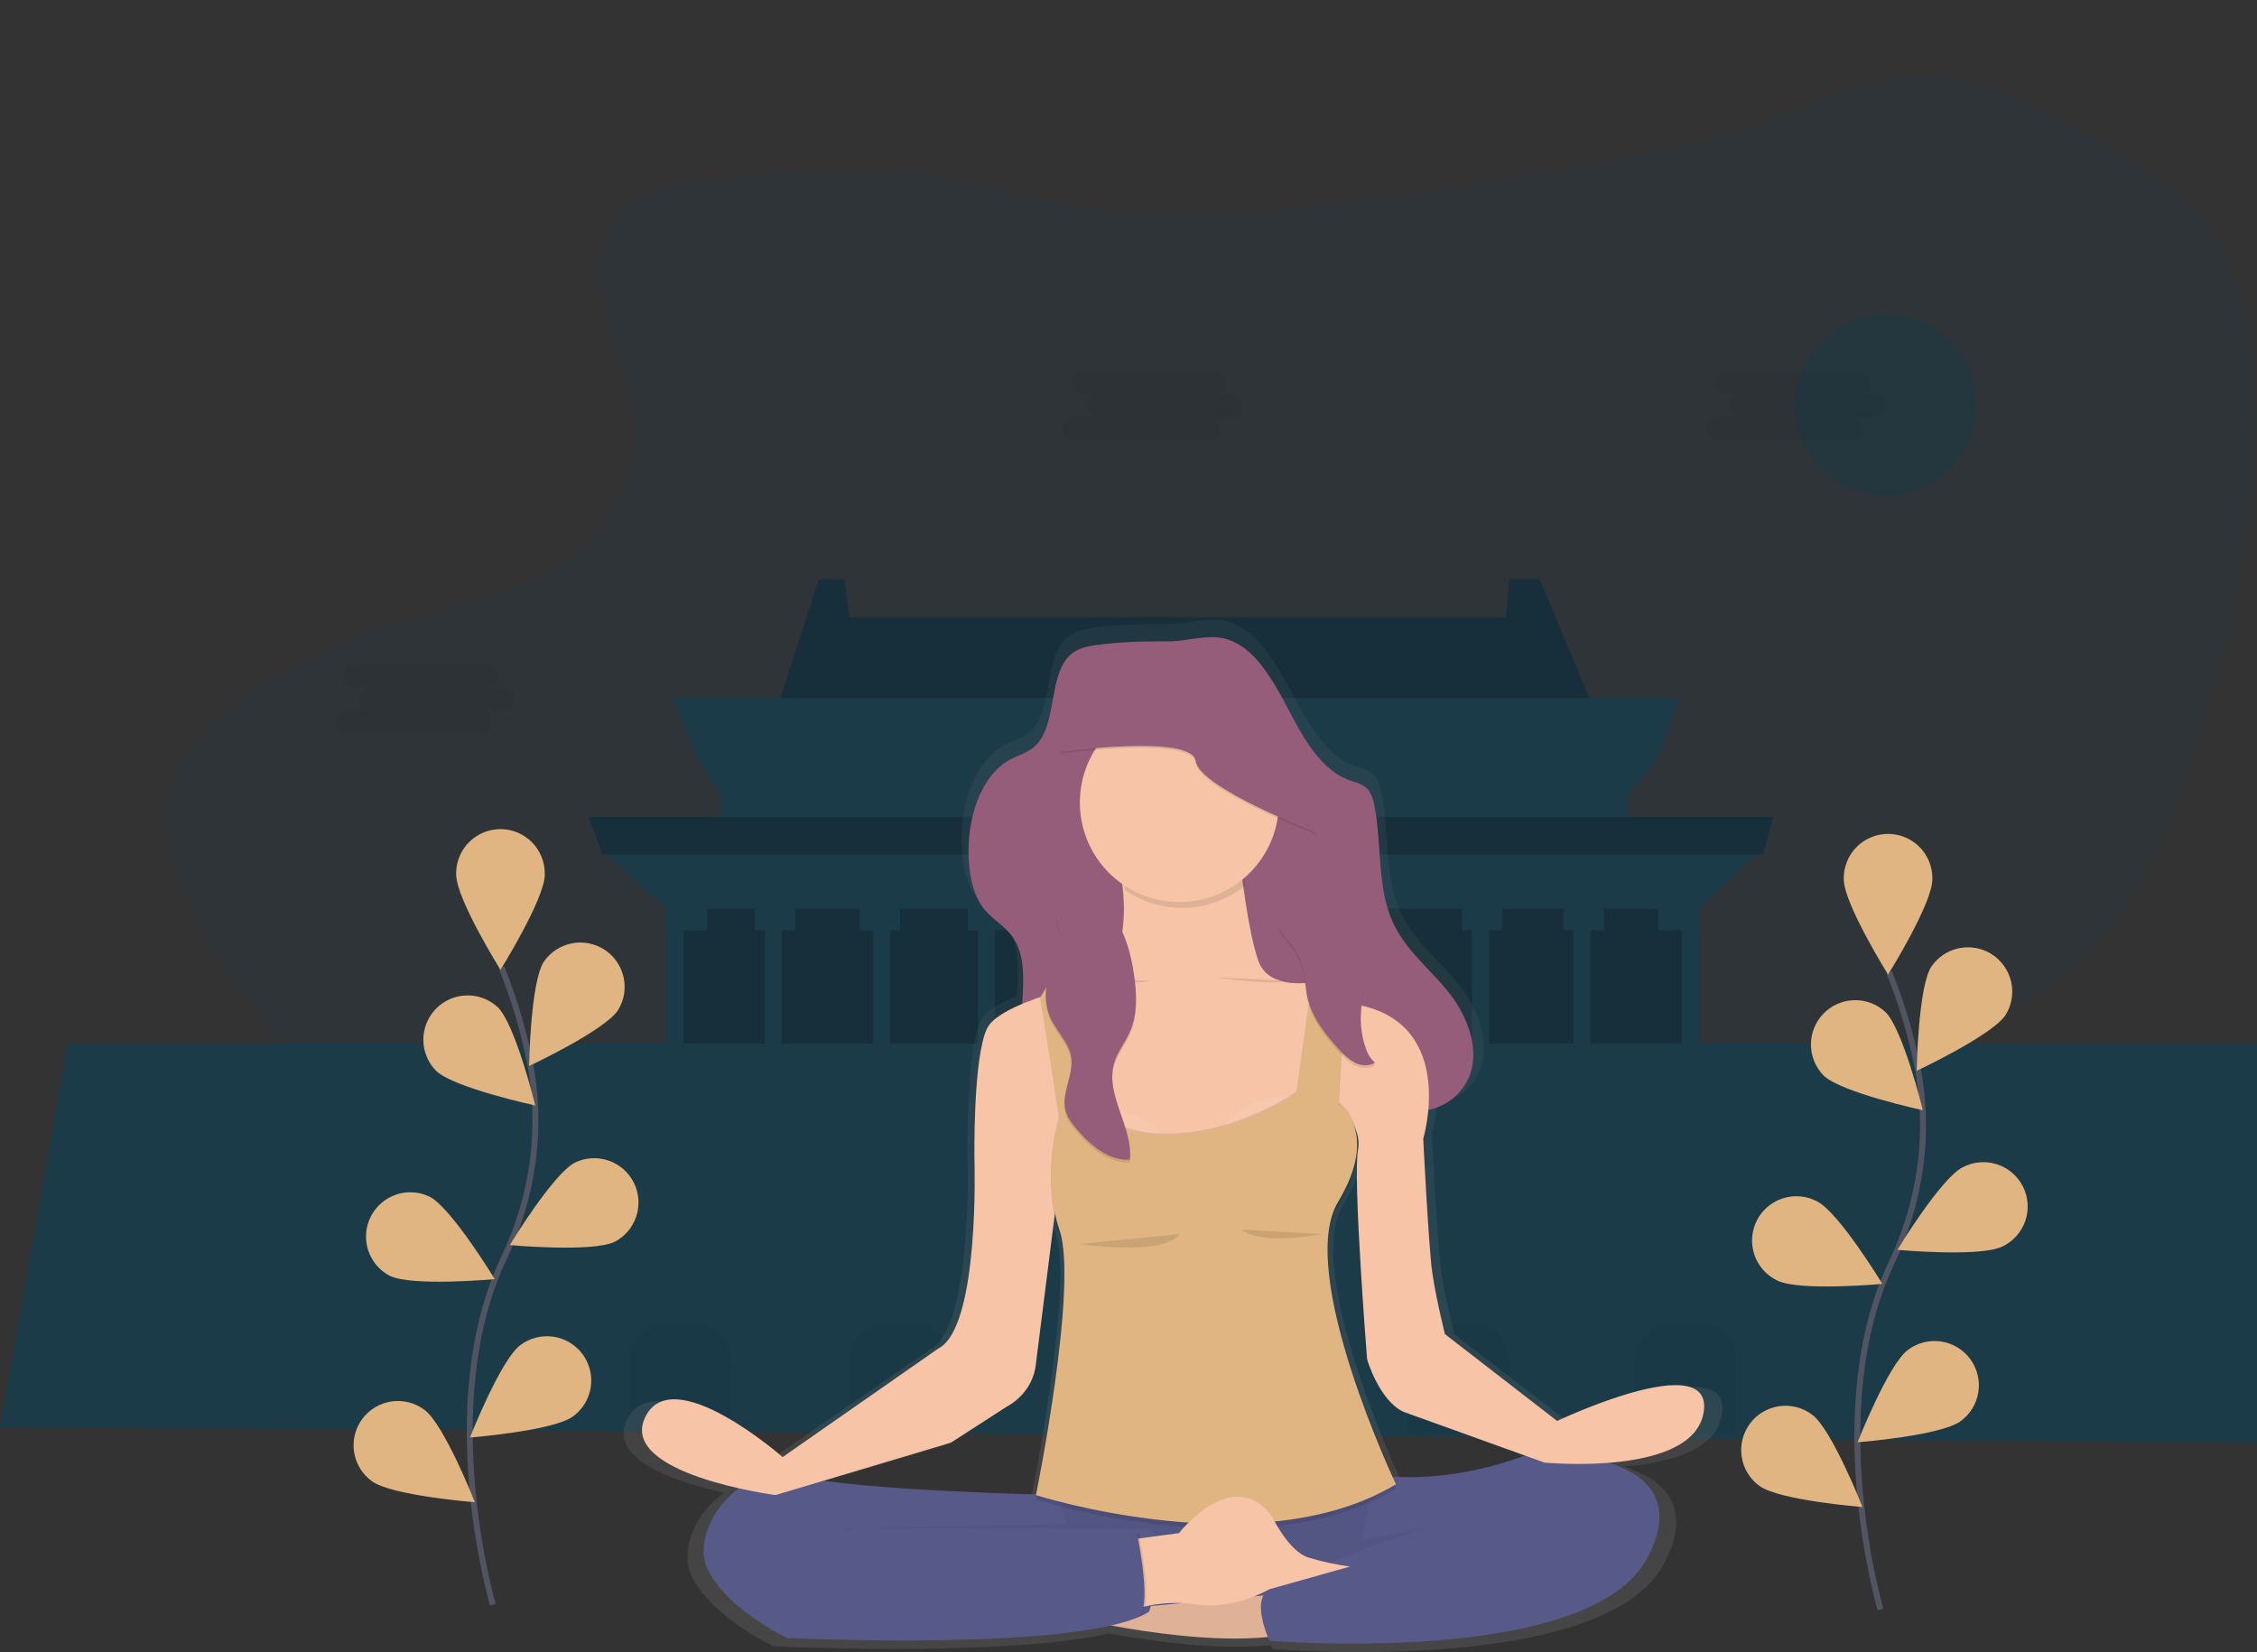 <svg width="765" height="560" viewBox="0 0 765 560" fill="none" xmlns="http://www.w3.org/2000/svg">
<rect x="0" y="0" width="765" height="560" fill="#333333" stroke="none"/>
<g clip-path="url(#clip0)">
<path opacity="0.2" d="M235.378 61.731C225.994 62.955 215.797 65.015 209.595 73.218C202.263 82.915 203.246 97.655 206.568 109.932C209.889 122.208 215.139 134.175 215.084 147.033C214.937 167.473 200.985 184.823 185.105 193.971C169.225 203.118 151.301 206.069 134.158 211.406C118.17 216.407 102.881 223.416 88.655 232.265C76.584 239.755 64.444 249.545 59.612 264.324C51.691 288.559 66.263 314.282 80.657 334.181C124.79 395.192 181.048 453.733 249.818 459.658C301.19 464.05 352.617 438.056 403.432 447.591C426.776 451.959 448.525 463.593 470.437 473.84C492.348 484.088 515.398 493.204 539.021 492.042C562.644 490.881 587.142 477.481 597.377 452.935C603.424 438.428 604.036 421.604 609.626 406.857C626.753 361.615 680.131 354.273 711.101 320.223C727.361 302.339 736.652 277.778 744.395 253.441C756.899 213.846 766.276 172.113 764.185 130.016C763.271 111.69 759.849 92.659 749.683 78.516C742.289 68.222 731.968 61.39 721.887 54.783C698.938 39.742 674.301 24.212 647.937 26.001C632.746 27.031 618.375 33.793 603.881 39.091C576.271 49.16 547.468 54.148 518.813 59.067C471.467 67.2 423.439 75.332 375.45 71.274C354.258 69.469 334.244 62.266 313.393 59.315C288.036 55.728 260.634 58.439 235.378 61.731Z" fill="#1B3B49"/>
<path opacity="0.5" d="M639.22 168.064C656.179 168.064 669.928 154.315 669.928 137.355C669.928 120.396 656.179 106.647 639.22 106.647C622.26 106.647 608.511 120.396 608.511 137.355C608.511 154.315 622.26 168.064 639.22 168.064Z" fill="#1B3B49"/>
<path d="M542.512 245.764H261.506L277.564 196.348H286.17L287.891 209.164H510.398L511.545 196.348H521.865L542.512 245.764Z" fill="#1B3B49"/>
<path opacity="0.2" d="M542.512 245.764H261.506L277.564 196.348H286.17L287.891 209.164H510.398L511.545 196.348H521.865L542.512 245.764Z" fill="black"/>
<path d="M562.012 256.746H236.277L228.244 236.616H568.897L562.012 256.746Z" fill="#1B3B49"/>
<path d="M551.693 269.563H244.301L236.277 256.747H562.012L551.693 269.563Z" fill="#1B3B49"/>
<path d="M551.685 265.902H244.302V280.545H551.685V265.902Z" fill="#1B3B49"/>
<path d="M575.774 304.336H225.949V359.248H575.774V304.336Z" fill="#1B3B49"/>
<path opacity="0.2" d="M575.774 304.336H225.949V359.248H575.774V304.336Z" fill="black"/>
<path d="M795.994 489.193L0 483.706L22.942 353.753H778.789L795.994 489.193Z" fill="#1B3B49"/>
<g opacity="0.2">
<path opacity="0.2" d="M225.464 448.933H235.63C238.845 448.933 241.928 450.21 244.202 452.483C246.475 454.756 247.752 457.839 247.752 461.054V485.54H213.343V461.054C213.343 457.839 214.62 454.756 216.893 452.483C219.166 450.21 222.249 448.933 225.464 448.933Z" fill="black"/>
<path opacity="0.2" d="M300.013 448.933H310.179C313.394 448.933 316.477 450.21 318.75 452.483C321.024 454.756 322.301 457.839 322.301 461.054V485.54H287.891V461.054C287.891 457.839 289.168 454.756 291.441 452.483C293.715 450.21 296.798 448.933 300.013 448.933Z" fill="black"/>
<path opacity="0.2" d="M392.914 448.933H403.08C406.295 448.933 409.378 450.21 411.651 452.483C413.925 454.756 415.202 457.839 415.202 461.054V485.54H380.792V461.054C380.792 457.839 382.069 454.756 384.343 452.483C386.616 450.21 389.699 448.933 392.914 448.933Z" fill="black"/>
<path opacity="0.2" d="M489.257 448.933H499.415C502.63 448.933 505.714 450.21 507.987 452.483C510.26 454.756 511.537 457.839 511.537 461.054V485.54H477.136V461.054C477.136 457.839 478.413 454.756 480.686 452.483C482.959 450.21 486.043 448.933 489.257 448.933Z" fill="black"/>
<path opacity="0.2" d="M566.109 448.933H576.275C579.49 448.933 582.573 450.21 584.847 452.483C587.12 454.756 588.397 457.839 588.397 461.054V485.54H553.988V461.054C553.988 457.839 555.265 454.756 557.538 452.483C559.811 450.21 562.894 448.933 566.109 448.933Z" fill="black"/>
</g>
<path opacity="0.2" d="M416.349 359.248H379.645V432.463H416.349V359.248Z" fill="black"/>
<path d="M231.687 304.336H225.949V359.248H231.687V304.336Z" fill="#1B3B49"/>
<path d="M264.949 304.336H259.211V359.248H264.949V304.336Z" fill="#1B3B49"/>
<path d="M301.653 304.336H295.916V359.248H301.653V304.336Z" fill="#1B3B49"/>
<path d="M337.211 304.336H331.473V359.248H337.211V304.336Z" fill="#1B3B49"/>
<path d="M376.21 304.336H370.473V359.248H376.21V304.336Z" fill="#1B3B49"/>
<path d="M428.964 304.336H423.226V359.248H428.964V304.336Z" fill="#1B3B49"/>
<path d="M464.521 304.336H458.783V359.248H464.521V304.336Z" fill="#1B3B49"/>
<path d="M504.668 304.336H498.931V359.248H504.668V304.336Z" fill="#1B3B49"/>
<path d="M539.078 304.336H533.34V359.248H539.078V304.336Z" fill="#1B3B49"/>
<path d="M575.782 304.336H570.045V359.248H575.782V304.336Z" fill="#1B3B49"/>
<path d="M575.774 307.997H225.949L205.31 289.693H595.274L575.774 307.997Z" fill="#1B3B49"/>
<path d="M239.711 307.997H225.949V315.319H239.711V307.997Z" fill="#1B3B49"/>
<path d="M269.539 307.997H255.777V315.319H269.539V307.997Z" fill="#1B3B49"/>
<path d="M305.088 307.997H291.326V315.319H305.088V307.997Z" fill="#1B3B49"/>
<path d="M341.792 307.997H328.03V315.319H341.792V307.997Z" fill="#1B3B49"/>
<path d="M380.792 307.997H367.03V315.319H380.792V307.997Z" fill="#1B3B49"/>
<path d="M432.407 307.997H418.644V315.319H432.407V307.997Z" fill="#1B3B49"/>
<path d="M469.111 307.997H455.349V315.319H469.111V307.997Z" fill="#1B3B49"/>
<path d="M509.25 307.997H495.488V315.319H509.25V307.997Z" fill="#1B3B49"/>
<path d="M543.66 307.997H529.898V315.319H543.66V307.997Z" fill="#1B3B49"/>
<path d="M575.774 307.997H562.012V315.319H575.774V307.997Z" fill="#1B3B49"/>
<path d="M597.569 289.693H204.162L199.572 276.885H601.012L597.569 289.693Z" fill="#1B3B49"/>
<path opacity="0.2" d="M597.569 289.693H204.162L199.572 276.885H601.012L597.569 289.693Z" fill="black"/>
<path d="M397.997 286.033C403.063 286.033 407.169 279.477 407.169 271.39C407.169 263.302 403.063 256.747 397.997 256.747C392.931 256.747 388.825 263.302 388.825 271.39C388.825 279.477 392.931 286.033 397.997 286.033Z" fill="#1B3B49"/>
<path opacity="0.2" d="M397.997 286.033C403.063 286.033 407.169 279.477 407.169 271.39C407.169 263.302 403.063 256.747 397.997 256.747C392.931 256.747 388.825 263.302 388.825 271.39C388.825 279.477 392.931 286.033 397.997 286.033Z" fill="black"/>
<path d="M397.997 280.537C401.166 280.537 403.735 276.442 403.735 271.39C403.735 266.337 401.166 262.242 397.997 262.242C394.828 262.242 392.26 266.337 392.26 271.39C392.26 276.442 394.828 280.537 397.997 280.537Z" fill="#1B3B49"/>
<path d="M532.282 482.55L492.943 452.359C492.943 452.359 489.767 439.777 488.498 430.968C487.229 422.16 485.322 384.421 485.322 384.421C486.225 381.154 486.823 377.81 487.108 374.432C487.496 374.351 487.916 374.254 488.28 374.149C491.22 373.4 493.946 371.979 496.245 369.997C498.543 368.016 500.35 365.529 501.525 362.731C505.565 352.678 500.345 340.798 493.734 332.83C487.124 324.862 478.809 318.462 474.461 308.587C469.095 296.417 470.929 281.709 468.19 268.391C467.927 266.525 467.232 264.746 466.162 263.195C464.465 261.086 461.806 260.625 459.43 259.785C451.931 257.126 446.306 249.837 441.918 242.233C434.815 229.909 427.461 211.169 412.826 210.102C407.387 209.706 401.706 211.54 396.211 211.524C387.685 211.524 379.241 211.629 370.788 212.801C367.765 213.213 364.63 213.779 362.109 215.775C353.454 222.62 357.373 240.713 349.033 248.099C346.552 250.289 343.376 251.073 340.572 252.576C330.002 258.233 325.307 273.321 325.929 286.897C326.22 293.257 327.545 299.884 331.303 304.53C334.277 308.248 338.52 310.381 341.292 314.3C345.768 320.628 345.162 329.016 344.678 337.55C338.697 340.055 333.897 342.932 332.386 346.027C327.311 356.403 327.941 391.944 327.941 391.944C327.941 391.944 329.849 450.129 315.254 457.402L260.682 495.141C260.682 495.141 221.973 461.491 212.454 481.306C205.94 494.858 229.707 502.527 245.376 506.018C235.493 513.032 230.022 525.994 234.661 534.779C241.934 548.614 262.266 558.052 262.266 558.052C262.266 558.052 339.805 561.794 375.645 553.761H376.234C391.451 556.517 413.287 559.418 430.798 557.673C431.13 558.481 431.364 558.998 431.364 558.998C431.364 558.998 543.692 568.437 563.984 530.059C574.401 510.382 563.531 501.29 550.472 497.104C565.091 495.941 581.738 491.852 583.654 479.423C587.169 456.763 532.282 482.55 532.282 482.55ZM520.968 494.583C500.418 502.074 483.73 502.494 474.849 501.929C470.477 492.417 452.286 451.187 451.809 423.598C451.923 417.44 453.022 412.058 455.478 408.018C460.771 399.314 462.331 392.494 462.153 387.306C462.153 386.918 462.153 386.546 462.153 386.174C462.178 384.589 462.023 383.006 461.693 381.455C462.566 383.588 462.826 385.922 462.444 388.194C460.537 397.948 465.62 461.159 465.62 461.159C465.62 461.159 469.742 475.309 478.308 479.398L520.968 494.583ZM319.707 490.114L339.376 477.532C339.376 477.532 348.581 473.144 349.51 462.42L355.975 411.323C356.419 413.513 357.002 415.672 357.72 417.788C358.868 421.141 359.337 426.055 359.426 431.905C359.207 460.392 349.51 507.715 349.51 507.715H349.631L349.559 508.054L348.872 508.095C332.911 507.61 295.722 506.22 274.897 503.335L319.707 490.114ZM285.241 519.901V520.014H280.392L285.241 519.901Z" fill="url(#paint0_linear)"/>
<path d="M440.439 247.372C444.682 254.791 450.137 261.918 457.369 264.488C459.664 265.296 462.218 265.757 463.834 267.81C464.868 269.325 465.537 271.059 465.79 272.876C468.432 285.863 466.663 300.207 471.851 312.07C476.053 321.679 484.094 327.941 490.486 335.691C496.878 343.441 501.896 355.03 498.017 364.824C496.897 367.538 495.164 369.956 492.953 371.888C490.742 373.82 488.113 375.214 485.273 375.96C479.924 377.406 474.34 376.768 468.909 375.839C461.749 374.57 454.46 372.606 448.496 367.757C438.176 359.377 433.813 344.322 428.414 330.94C425.877 324.669 422.507 318.099 416.931 315.852C410.539 313.282 403.363 317.573 399.217 323.869C395.072 330.164 393.229 338.075 391.225 345.688C388.962 354.278 386.093 363.208 380.146 368.824C377.566 371.341 374.313 373.056 370.779 373.763C367.246 374.47 363.583 374.139 360.234 372.808C353.607 370.044 348.362 363.062 346.843 354.957C344.492 342.463 350.124 327.481 343.215 317.606C340.532 313.783 336.435 311.698 333.517 308.078C329.921 303.544 328.604 297.088 328.321 290.889C327.715 277.652 332.257 262.904 342.471 257.425C345.203 255.963 348.249 255.195 350.649 253.062C358.731 245.885 354.924 228.244 363.288 221.545C365.713 219.597 368.751 219.056 371.677 218.644C379.871 217.504 388.009 217.375 396.251 217.399C401.569 217.399 407.056 215.63 412.317 216.017C426.467 217.084 433.554 235.356 440.439 247.372Z" fill="#965D7B"/>
<path d="M288.732 514.899L291.827 551.563L508.305 550.278L504.183 510.252L430.992 501.735L302.647 509.477L288.732 514.899Z" fill="#575988"/>
<path opacity="0.05" d="M288.732 514.899L291.827 551.563L508.305 550.278L504.183 510.252L430.992 501.735L302.647 509.477L288.732 514.899Z" fill="black"/>
<path d="M431.178 540.533L359.111 547.28C359.111 547.28 408.487 559.855 437.312 553.745L431.178 540.533Z" fill="#F7C4A7"/>
<path opacity="0.1" d="M431.178 540.533L359.111 547.28C359.111 547.28 408.487 559.855 437.312 553.745L431.178 540.533Z" fill="black"/>
<path d="M376.283 282.315C376.283 282.315 390.393 319.424 369.535 335.982C348.678 352.541 365.858 398.854 365.858 398.854L446.209 395.177C446.209 395.177 454.185 343.045 449.886 331.998C449.886 331.998 430.871 337.518 426.58 325.865C422.289 314.212 419.218 282.315 419.218 282.315H376.283Z" fill="#F7C4A7"/>
<path d="M357.882 506.794C357.882 506.794 290.106 505.258 270.177 500.329C250.249 495.399 233.069 519.037 240.124 532.532C247.178 546.028 266.791 555.224 266.791 555.224C266.791 555.224 367.685 560.129 389.463 546.335C389.463 546.335 397.747 522.722 389.463 518.124H284.287L361.866 516.588L357.882 506.794Z" fill="#575988"/>
<path d="M465.531 499.747C465.531 499.747 488.223 504.652 519.505 492.385C519.505 492.385 578.078 490.542 558.457 527.942C538.836 565.342 430.265 556.153 430.265 556.153C430.265 556.153 423.8 542.351 430.265 538.674C436.73 534.997 492.83 511.384 510.269 512.604L461.782 522.107L465.531 499.747Z" fill="#575988"/>
<path opacity="0.1" d="M421.998 300.166C420.826 291.431 420.14 284.311 420.14 284.311H377.204C379.187 289.934 380.563 295.754 381.31 301.669C387.33 305.885 394.562 308.019 401.906 307.748C409.25 307.476 416.305 304.814 421.998 300.166Z" fill="black"/>
<path d="M399.742 305.767C418.371 305.767 433.473 290.665 433.473 272.036C433.473 253.407 418.371 238.305 399.742 238.305C381.113 238.305 366.012 253.407 366.012 272.036C366.012 290.665 381.113 305.767 399.742 305.767Z" fill="#F7C4A7"/>
<path d="M379.968 330.77C379.968 330.77 339.489 338.439 334.584 348.548C329.679 358.658 330.293 393.326 330.293 393.326C330.293 393.326 332.136 450.064 318.026 457.111L265.28 493.912C265.28 493.912 227.864 461.095 218.668 480.417C209.472 499.739 262.832 506.794 262.832 506.794L322.325 489.015L341.34 476.748C341.34 476.748 350.229 472.457 351.151 462.024L359.127 398.846L391.023 389.649H442.524L449.425 369.947C449.425 369.947 462.153 380.146 460.311 389.649C458.468 399.153 463.374 460.763 463.374 460.763C463.374 460.763 467.358 474.566 475.641 478.542L523.489 495.771C523.489 495.771 574.094 500.676 577.463 478.599C580.833 456.521 527.78 481.661 527.78 481.661L489.75 452.222C489.75 452.222 486.688 439.954 485.459 431.364C484.231 422.774 482.397 385.98 482.397 385.98C482.397 385.98 494.05 347.336 460.319 340.597L416.77 327.101L379.968 330.77Z" fill="#F7C4A7"/>
<path opacity="0.1" d="M352.823 338.585L359.11 380.138C359.11 380.138 352.645 399.46 359.11 418.475C365.575 437.49 351.126 508.329 351.126 508.329C351.126 508.329 426.871 532.573 473.152 504.652C473.152 504.652 439.114 432.892 453.523 408.971C467.931 385.051 453.757 375.693 453.757 375.693L456.02 331.724L445.595 328.661L439.461 372.129C439.461 372.129 397.14 401.569 365.858 375.806L359.11 328.58L352.823 338.585Z" fill="black"/>
<path opacity="0.07" d="M396.575 387.977C393.299 382.741 388.19 378.913 382.245 377.241C376.299 375.569 369.944 376.173 364.42 378.934C374.691 386.619 386.013 388.672 396.575 387.977Z" fill="white"/>
<path opacity="0.07" d="M413.957 383.37C417.233 378.134 422.342 374.307 428.287 372.635C434.233 370.963 440.588 371.566 446.112 374.327C435.849 382.012 424.519 384.073 413.957 383.37Z" fill="white"/>
<path opacity="0.1" d="M352.823 338.585L359.11 377.988C359.11 377.988 352.645 397.31 359.11 416.325C365.575 435.34 351.126 506.18 351.126 506.18C351.126 506.18 426.871 530.423 473.152 502.503C473.152 502.503 439.114 430.742 453.523 406.822C467.931 382.902 453.757 373.544 453.757 373.544L455.971 329.542L445.547 326.479L439.413 370.028C439.413 370.028 397.092 399.468 365.81 373.705L359.062 326.479L352.823 338.585Z" fill="black"/>
<path d="M352.516 338.277L359.11 378.602C359.11 378.602 352.645 397.924 359.11 416.939C365.575 435.954 351.126 506.794 351.126 506.794C351.126 506.794 426.871 531.037 473.152 503.117C473.152 503.117 439.114 431.356 453.523 407.436C467.931 383.515 453.757 374.157 453.757 374.157L455.971 330.156L445.547 327.093L439.413 370.642C439.413 370.642 397.092 400.082 365.81 374.319L359.062 327.093L352.516 338.277Z" fill="#E0B581"/>
<path d="M383.645 521.825L399.613 519.675C399.613 519.675 418.014 496.062 431.203 514.156C431.203 514.156 436.722 525.809 443.47 527.958C448.084 529.353 452.802 530.377 457.58 531.021L430.289 538.69C430.289 538.69 418.329 545.745 405.755 543.903C398.353 542.775 390.79 543.406 383.677 545.745L383.645 521.825Z" fill="#F7C4A7"/>
<path opacity="0.1" d="M366.012 421.691C366.012 421.691 394.837 425.982 399.742 418.321L366.012 421.691Z" fill="black"/>
<path opacity="0.1" d="M420.624 416.786C420.624 416.786 426.144 422.305 448.221 418.321L420.624 416.786Z" fill="black"/>
<path opacity="0.1" d="M364.476 331.223C364.476 331.223 385.633 334.285 389.625 332.451L364.476 331.223Z" fill="black"/>
<path opacity="0.1" d="M411.097 331.223C411.097 331.223 432.253 334.285 436.245 332.451L411.097 331.223Z" fill="black"/>
<path opacity="0.1" d="M385.948 519.521C385.948 519.521 391.775 546.997 385.948 547.967C380.122 548.937 371.838 543.442 371.838 542.828C371.838 542.213 375.515 524.734 375.515 524.734L385.948 519.521Z" fill="black"/>
<path d="M385.334 519.521C385.334 519.521 391.16 546.997 385.334 547.967C379.507 548.937 371.224 543.442 371.224 542.828C371.224 542.213 374.901 524.734 374.901 524.734L385.334 519.521Z" fill="#575988"/>
<path opacity="0.1" d="M356.864 327.206C354.294 333.178 353.381 340.225 356.112 346.124C358.197 350.625 362.27 354.27 363.054 359.167C364.04 365.309 359.49 371.555 361.187 377.535C361.834 379.83 363.345 381.77 364.881 383.588C369.551 389.108 375.758 394.449 382.966 394.021C384.106 382.885 374.481 372.081 377.633 361.341C378.764 357.494 381.415 354.294 383.015 350.625C385.673 344.54 385.294 337.59 384.332 331.02C382.934 321.493 379.394 309.799 369.947 305.338C365.6 303.286 359.442 303.14 357.89 308.708C357.082 311.682 359.022 314.478 359.288 317.387C359.628 321.08 358.294 323.885 356.864 327.206Z" fill="black"/>
<path d="M356.864 326.285C354.294 332.257 353.381 339.304 356.112 345.203C358.197 349.704 362.27 353.349 363.054 358.246C364.04 364.388 359.49 370.634 361.187 376.614C361.834 378.909 363.345 380.849 364.881 382.667C369.551 388.187 375.758 393.528 382.966 393.1C384.106 381.964 374.481 371.16 377.633 360.42C378.764 356.573 381.415 353.373 383.015 349.704C385.673 343.619 385.294 336.669 384.332 330.099C382.934 320.572 379.394 308.878 369.947 304.417C365.6 302.365 359.442 302.219 357.89 307.787C357.082 310.761 359.022 313.557 359.288 316.466C359.628 320.168 358.294 322.972 356.864 326.285Z" fill="#965D7B"/>
<path opacity="0.1" d="M359.264 255.478C359.264 255.478 404.042 249.344 405.262 258.541C406.482 267.737 446.048 282.784 446.048 282.784L436.237 258.541L418.143 228.487C418.143 228.487 385.011 226.062 383.491 228.487C381.972 230.911 364.477 238.911 364.477 238.911L359.264 255.478Z" fill="black"/>
<path d="M359.264 254.864C359.264 254.864 404.042 248.73 405.262 257.926C406.482 267.123 446.048 282.17 446.048 282.17L436.237 257.926L418.143 227.881C418.143 227.881 385.011 225.456 383.491 227.881C381.972 230.305 364.477 238.305 364.477 238.305L359.264 254.864Z" fill="#965D7B"/>
<path opacity="0.1" d="M437.183 320.41C439.36 323.017 440.899 326.097 441.676 329.404C442.419 332.564 442.443 335.869 443.155 339.037C444.666 345.785 449.127 351.458 453.789 356.565C455.298 358.415 457.14 359.967 459.22 361.139C461.353 362.19 464.069 362.408 466.049 361.139C464.174 359.604 463.155 357.252 462.485 354.917C461.541 351.661 461.121 348.276 461.24 344.888C461.442 339.231 463.099 333.259 460.747 328.103C459.39 325.129 456.86 322.867 454.282 320.83C452.491 319.374 450.558 318.102 448.512 317.032C444.706 315.133 440.334 314.301 436.132 313.889C430.653 313.323 435.445 318.325 437.183 320.41Z" fill="black"/>
<path d="M437.183 319.481C439.362 322.093 440.901 325.178 441.676 328.491C442.419 331.651 442.443 334.956 443.155 338.124C444.666 344.872 449.127 350.545 453.789 355.652C455.298 357.502 457.14 359.053 459.22 360.226C461.353 361.276 464.069 361.495 466.049 360.226C464.174 358.69 463.155 356.339 462.485 354.003C461.541 350.747 461.121 347.362 461.24 343.975C461.442 338.318 463.099 332.346 460.747 327.19C459.39 324.216 456.86 321.953 454.282 319.917C452.491 318.461 450.558 317.188 448.512 316.119C444.706 314.22 440.334 313.387 436.132 312.975C430.653 312.401 435.445 317.404 437.183 319.481Z" fill="#965D7B"/>
<path opacity="0.1" d="M417.133 133.67H411.573C412.099 133.694 412.624 133.612 413.117 133.427C413.61 133.242 414.061 132.959 414.441 132.596C414.822 132.232 415.125 131.795 415.332 131.311C415.539 130.827 415.646 130.306 415.646 129.779C415.646 129.253 415.539 128.732 415.332 128.248C415.125 127.764 414.822 127.327 414.441 126.963C414.061 126.599 413.61 126.317 413.117 126.132C412.624 125.947 412.099 125.864 411.573 125.888H366.537C365.536 125.934 364.591 126.364 363.898 127.089C363.206 127.813 362.819 128.777 362.819 129.779C362.819 130.782 363.206 131.745 363.898 132.47C364.591 133.195 365.536 133.625 366.537 133.67H372.097C371.571 133.647 371.046 133.729 370.553 133.914C370.06 134.099 369.609 134.382 369.229 134.745C368.848 135.109 368.545 135.546 368.338 136.03C368.131 136.514 368.024 137.035 368.024 137.562C368.024 138.088 368.131 138.609 368.338 139.093C368.545 139.577 368.848 140.014 369.229 140.378C369.609 140.742 370.06 141.024 370.553 141.209C371.046 141.394 371.571 141.477 372.097 141.453H364.315C363.789 141.429 363.263 141.512 362.771 141.696C362.278 141.881 361.827 142.164 361.446 142.527C361.066 142.891 360.763 143.328 360.556 143.812C360.349 144.296 360.242 144.817 360.242 145.344C360.242 145.87 360.349 146.391 360.556 146.875C360.763 147.359 361.066 147.796 361.446 148.16C361.827 148.524 362.278 148.806 362.771 148.991C363.263 149.176 363.789 149.259 364.315 149.235H409.351C409.877 149.259 410.402 149.176 410.895 148.991C411.388 148.806 411.839 148.524 412.219 148.16C412.6 147.796 412.903 147.359 413.11 146.875C413.317 146.391 413.423 145.87 413.423 145.344C413.423 144.817 413.317 144.296 413.11 143.812C412.903 143.328 412.6 142.891 412.219 142.527C411.839 142.164 411.388 141.881 410.895 141.696C410.402 141.512 409.877 141.429 409.351 141.453H417.133C417.659 141.477 418.184 141.394 418.677 141.209C419.17 141.024 419.621 140.742 420.001 140.378C420.382 140.014 420.685 139.577 420.892 139.093C421.099 138.609 421.206 138.088 421.206 137.562C421.206 137.035 421.099 136.514 420.892 136.03C420.685 135.546 420.382 135.109 420.001 134.745C419.621 134.382 419.17 134.099 418.677 133.914C418.184 133.729 417.659 133.647 417.133 133.67Z" fill="#252223"/>
<path opacity="0.1" d="M635.324 133.67H629.765C630.291 133.694 630.816 133.612 631.309 133.427C631.802 133.242 632.252 132.959 632.633 132.596C633.013 132.232 633.316 131.795 633.523 131.311C633.73 130.827 633.837 130.306 633.837 129.779C633.837 129.253 633.73 128.732 633.523 128.248C633.316 127.764 633.013 127.327 632.633 126.963C632.252 126.599 631.802 126.317 631.309 126.132C630.816 125.947 630.291 125.864 629.765 125.888H584.728C583.727 125.934 582.782 126.364 582.089 127.089C581.397 127.813 581.011 128.777 581.011 129.779C581.011 130.782 581.397 131.745 582.089 132.47C582.782 133.195 583.727 133.625 584.728 133.67H590.288C589.762 133.647 589.237 133.729 588.744 133.914C588.251 134.099 587.801 134.382 587.42 134.745C587.039 135.109 586.736 135.546 586.529 136.03C586.322 136.514 586.216 137.035 586.216 137.562C586.216 138.088 586.322 138.609 586.529 139.093C586.736 139.577 587.039 140.014 587.42 140.378C587.801 140.742 588.251 141.024 588.744 141.209C589.237 141.394 589.762 141.477 590.288 141.453H582.506C581.98 141.429 581.455 141.512 580.962 141.696C580.469 141.881 580.019 142.164 579.638 142.527C579.257 142.891 578.954 143.328 578.747 143.812C578.54 144.296 578.434 144.817 578.434 145.344C578.434 145.87 578.54 146.391 578.747 146.875C578.954 147.359 579.257 147.796 579.638 148.16C580.019 148.524 580.469 148.806 580.962 148.991C581.455 149.176 581.98 149.259 582.506 149.235H627.542C628.068 149.259 628.594 149.176 629.086 148.991C629.579 148.806 630.03 148.524 630.411 148.16C630.791 147.796 631.094 147.359 631.301 146.875C631.508 146.391 631.615 145.87 631.615 145.344C631.615 144.817 631.508 144.296 631.301 143.812C631.094 143.328 630.791 142.891 630.411 142.527C630.03 142.164 629.579 141.881 629.086 141.696C628.594 141.512 628.068 141.429 627.542 141.453H635.324C635.85 141.477 636.376 141.394 636.869 141.209C637.362 141.024 637.812 140.742 638.193 140.378C638.573 140.014 638.876 139.577 639.083 139.093C639.29 138.609 639.397 138.088 639.397 137.562C639.397 137.035 639.29 136.514 639.083 136.03C638.876 135.546 638.573 135.109 638.193 134.745C637.812 134.382 637.362 134.099 636.869 133.914C636.376 133.729 635.85 133.647 635.324 133.67Z" fill="#252223"/>
<path opacity="0.1" d="M170.658 233.069H165.098C165.624 233.093 166.149 233.01 166.642 232.825C167.135 232.641 167.586 232.358 167.966 231.994C168.347 231.63 168.65 231.193 168.857 230.709C169.064 230.225 169.17 229.704 169.17 229.178C169.17 228.651 169.064 228.13 168.857 227.646C168.65 227.162 168.347 226.725 167.966 226.362C167.586 225.998 167.135 225.715 166.642 225.53C166.149 225.346 165.624 225.263 165.098 225.287H120.062C119.06 225.332 118.115 225.762 117.423 226.487C116.73 227.212 116.344 228.175 116.344 229.178C116.344 230.18 116.73 231.144 117.423 231.869C118.115 232.593 119.06 233.023 120.062 233.069H125.621C124.62 233.115 123.675 233.544 122.983 234.269C122.29 234.994 121.904 235.958 121.904 236.96C121.904 237.962 122.29 238.926 122.983 239.651C123.675 240.376 124.62 240.805 125.621 240.851H117.839C117.313 240.827 116.788 240.91 116.295 241.095C115.802 241.279 115.352 241.562 114.971 241.926C114.591 242.29 114.288 242.727 114.081 243.211C113.874 243.695 113.767 244.216 113.767 244.742C113.767 245.269 113.874 245.79 114.081 246.274C114.288 246.758 114.591 247.195 114.971 247.558C115.352 247.922 115.802 248.205 116.295 248.39C116.788 248.574 117.313 248.657 117.839 248.633H162.876C163.402 248.657 163.927 248.574 164.42 248.39C164.913 248.205 165.363 247.922 165.744 247.558C166.124 247.195 166.427 246.758 166.634 246.274C166.841 245.79 166.948 245.269 166.948 244.742C166.948 244.216 166.841 243.695 166.634 243.211C166.427 242.727 166.124 242.29 165.744 241.926C165.363 241.562 164.913 241.279 164.42 241.095C163.927 240.91 163.402 240.827 162.876 240.851H170.658C171.659 240.805 172.604 240.376 173.297 239.651C173.989 238.926 174.376 237.962 174.376 236.96C174.376 235.958 173.989 234.994 173.297 234.269C172.604 233.544 171.659 233.115 170.658 233.069Z" fill="#252223"/>
<path d="M637.385 545.575C637.385 545.575 617.449 477.887 641.127 428.067C651.066 407.161 654.364 383.685 649.773 360.994C647.579 350.22 644.4 339.67 640.278 329.477" stroke="#535461" stroke-width="2" stroke-miterlimit="10"/>
<path d="M654.978 298.033C654.978 306.333 639.955 330.358 639.955 330.358C639.955 330.358 624.932 306.3 624.932 298.033C624.886 296.032 625.24 294.041 625.974 292.178C626.708 290.315 627.807 288.618 629.206 287.186C630.605 285.754 632.276 284.616 634.122 283.839C635.967 283.062 637.949 282.662 639.951 282.662C641.953 282.662 643.935 283.062 645.78 283.839C647.626 284.616 649.297 285.754 650.696 287.186C652.096 288.618 653.194 290.315 653.928 292.178C654.662 294.041 655.016 296.032 654.97 298.033H654.978Z" fill="#1B3B49"/>
<path d="M679.836 343.983C675.326 350.949 649.644 362.973 649.644 362.973C649.644 362.973 650.113 334.617 654.622 327.651C656.834 324.415 660.223 322.173 664.065 321.401C667.907 320.629 671.899 321.389 675.188 323.519C678.478 325.649 680.805 328.98 681.673 332.801C682.542 336.623 681.882 340.632 679.836 343.975V343.983Z" fill="#1B3B49"/>
<path d="M678.745 422.507C671.334 426.241 643.099 423.663 643.099 423.663C643.099 423.663 657.814 399.419 665.225 395.686C666.99 394.751 668.925 394.177 670.915 393.999C672.905 393.821 674.911 394.041 676.814 394.647C678.718 395.254 680.482 396.233 682.003 397.53C683.523 398.826 684.77 400.413 685.669 402.197C686.569 403.981 687.104 405.926 687.243 407.919C687.381 409.912 687.121 411.913 686.477 413.805C685.833 415.696 684.818 417.44 683.492 418.934C682.165 420.428 680.554 421.643 678.753 422.507H678.745Z" fill="#1B3B49"/>
<path d="M664.546 481.734C657.879 486.664 629.603 488.894 629.603 488.894C629.603 488.894 640.012 462.517 646.679 457.579C648.263 456.387 650.068 455.521 651.989 455.03C653.911 454.539 655.91 454.434 657.872 454.719C659.835 455.005 661.721 455.676 663.422 456.694C665.124 457.712 666.607 459.057 667.786 460.651C668.966 462.246 669.818 464.057 670.293 465.982C670.769 467.908 670.859 469.908 670.557 471.868C670.256 473.828 669.57 475.708 668.538 477.402C667.506 479.095 666.15 480.568 664.546 481.734Z" fill="#1B3B49"/>
<path d="M618.104 364.582C624.051 370.36 651.778 376.348 651.778 376.348C651.778 376.348 644.99 348.815 639.042 343.029C636.164 340.364 632.358 338.93 628.438 339.034C624.517 339.137 620.792 340.77 618.059 343.583C615.326 346.396 613.801 350.167 613.811 354.089C613.821 358.011 615.364 361.774 618.112 364.574L618.104 364.582Z" fill="#1B3B49"/>
<path d="M602.378 434.055C609.788 437.789 638.024 435.211 638.024 435.211C638.024 435.211 623.308 410.967 615.897 407.234C614.132 406.299 612.197 405.725 610.207 405.547C608.217 405.368 606.211 405.589 604.308 406.195C602.404 406.801 600.64 407.781 599.12 409.078C597.599 410.374 596.353 411.96 595.453 413.744C594.553 415.528 594.018 417.474 593.879 419.467C593.741 421.46 594.001 423.461 594.645 425.352C595.289 427.244 596.304 428.988 597.631 430.482C598.957 431.976 600.568 433.191 602.369 434.055H602.378Z" fill="#1B3B49"/>
<path d="M596.357 503.682C603.024 508.612 631.3 510.842 631.3 510.842C631.3 510.842 620.892 484.457 614.217 479.528C612.632 478.336 610.827 477.469 608.906 476.978C606.985 476.488 604.985 476.382 603.023 476.667C601.061 476.953 599.174 477.624 597.473 478.642C595.771 479.66 594.288 481.005 593.109 482.6C591.93 484.194 591.078 486.006 590.602 487.931C590.126 489.856 590.037 491.856 590.338 493.816C590.639 495.776 591.325 497.657 592.357 499.35C593.389 501.043 594.746 502.516 596.349 503.682H596.357Z" fill="#1B3B49"/>
<path d="M654.978 298.033C654.978 306.333 639.955 330.358 639.955 330.358C639.955 330.358 624.932 306.3 624.932 298.033C624.886 296.032 625.24 294.041 625.974 292.178C626.708 290.315 627.807 288.618 629.206 287.186C630.605 285.754 632.276 284.616 634.122 283.839C635.967 283.062 637.949 282.662 639.951 282.662C641.953 282.662 643.935 283.062 645.78 283.839C647.626 284.616 649.297 285.754 650.696 287.186C652.096 288.618 653.194 290.315 653.928 292.178C654.662 294.041 655.016 296.032 654.97 298.033H654.978Z" fill="#E0B581"/>
<path d="M679.836 343.983C675.326 350.949 649.644 362.973 649.644 362.973C649.644 362.973 650.113 334.617 654.622 327.651C656.834 324.415 660.223 322.173 664.065 321.401C667.907 320.629 671.899 321.389 675.188 323.519C678.478 325.649 680.805 328.98 681.673 332.801C682.542 336.623 681.882 340.632 679.836 343.975V343.983Z" fill="#E0B581"/>
<path d="M678.745 422.507C671.334 426.241 643.099 423.663 643.099 423.663C643.099 423.663 657.814 399.419 665.225 395.686C666.99 394.751 668.925 394.177 670.915 393.999C672.905 393.821 674.911 394.041 676.814 394.647C678.718 395.254 680.482 396.233 682.003 397.53C683.523 398.826 684.77 400.413 685.669 402.197C686.569 403.981 687.104 405.926 687.243 407.919C687.381 409.912 687.121 411.913 686.477 413.805C685.833 415.696 684.818 417.44 683.492 418.934C682.165 420.428 680.554 421.643 678.753 422.507H678.745Z" fill="#E0B581"/>
<path d="M664.546 481.734C657.879 486.664 629.603 488.894 629.603 488.894C629.603 488.894 640.012 462.517 646.679 457.579C648.263 456.387 650.068 455.521 651.989 455.03C653.911 454.539 655.91 454.434 657.872 454.719C659.835 455.005 661.721 455.676 663.422 456.694C665.124 457.712 666.607 459.057 667.786 460.651C668.966 462.246 669.818 464.057 670.293 465.982C670.769 467.908 670.859 469.908 670.557 471.868C670.256 473.828 669.57 475.708 668.538 477.402C667.506 479.095 666.15 480.568 664.546 481.734Z" fill="#E0B581"/>
<path d="M618.104 364.582C624.051 370.36 651.778 376.348 651.778 376.348C651.778 376.348 644.99 348.815 639.042 343.029C636.164 340.364 632.358 338.93 628.438 339.034C624.517 339.137 620.792 340.77 618.059 343.583C615.326 346.396 613.801 350.167 613.811 354.089C613.821 358.011 615.364 361.774 618.112 364.574L618.104 364.582Z" fill="#E0B581"/>
<path d="M602.378 434.055C609.788 437.789 638.024 435.211 638.024 435.211C638.024 435.211 623.308 410.967 615.897 407.234C614.132 406.299 612.197 405.725 610.207 405.547C608.217 405.368 606.211 405.589 604.308 406.195C602.404 406.801 600.64 407.781 599.12 409.078C597.599 410.374 596.353 411.96 595.453 413.744C594.553 415.528 594.018 417.474 593.879 419.467C593.741 421.46 594.001 423.461 594.645 425.352C595.289 427.244 596.304 428.988 597.631 430.482C598.957 431.976 600.568 433.191 602.369 434.055H602.378Z" fill="#E0B581"/>
<path d="M596.357 503.682C603.024 508.612 631.3 510.842 631.3 510.842C631.3 510.842 620.892 484.457 614.217 479.528C612.632 478.336 610.827 477.469 608.906 476.978C606.985 476.488 604.985 476.382 603.023 476.667C601.061 476.953 599.174 477.624 597.473 478.642C595.771 479.66 594.288 481.005 593.109 482.6C591.93 484.194 591.078 486.006 590.602 487.931C590.126 489.856 590.037 491.856 590.338 493.816C590.639 495.776 591.325 497.657 592.357 499.35C593.389 501.043 594.746 502.516 596.349 503.682H596.357Z" fill="#E0B581"/>
<path d="M167.062 543.959C167.062 543.959 147.126 476.271 170.803 426.451C180.743 405.545 184.04 382.069 179.45 359.377C177.255 348.604 174.077 338.054 169.955 327.861" stroke="#535461" stroke-width="2" stroke-miterlimit="10"/>
<path d="M184.655 296.417C184.655 304.716 169.632 328.741 169.632 328.741C169.632 328.741 154.609 304.684 154.609 296.417C154.562 294.415 154.916 292.424 155.65 290.562C156.384 288.699 157.483 287.001 158.882 285.569C160.282 284.137 161.953 282.999 163.798 282.223C165.643 281.446 167.625 281.045 169.628 281.045C171.63 281.045 173.612 281.446 175.457 282.223C177.302 282.999 178.974 284.137 180.373 285.569C181.772 287.001 182.871 288.699 183.605 290.562C184.339 292.424 184.693 294.415 184.646 296.417H184.655Z" fill="#1B3B49"/>
<path d="M209.512 342.366C205.003 349.332 179.321 361.357 179.321 361.357C179.321 361.357 179.79 333 184.299 326.034C186.511 322.799 189.899 320.557 193.741 319.785C197.583 319.013 201.575 319.773 204.865 321.903C208.154 324.032 210.482 327.363 211.35 331.185C212.218 335.007 211.559 339.016 209.512 342.358V342.366Z" fill="#1B3B49"/>
<path d="M208.421 420.891C201.011 424.625 172.775 422.047 172.775 422.047C172.775 422.047 187.491 397.803 194.901 394.07C198.447 392.369 202.518 392.127 206.241 393.394C209.963 394.662 213.04 397.339 214.811 400.85C216.582 404.361 216.906 408.427 215.713 412.174C214.519 415.921 211.904 419.051 208.429 420.891H208.421Z" fill="#1B3B49"/>
<path d="M194.222 480.118C187.556 485.047 159.28 487.278 159.28 487.278C159.28 487.278 169.688 460.901 176.355 455.963C177.94 454.771 179.745 453.905 181.666 453.414C183.587 452.923 185.587 452.817 187.549 453.103C189.511 453.388 191.397 454.06 193.099 455.078C194.8 456.096 196.284 457.441 197.463 459.035C198.642 460.629 199.494 462.441 199.97 464.366C200.445 466.291 200.535 468.291 200.234 470.251C199.932 472.211 199.246 474.092 198.214 475.786C197.183 477.479 195.826 478.951 194.222 480.118Z" fill="#1B3B49"/>
<path d="M147.78 362.965C153.728 368.743 181.454 374.731 181.454 374.731C181.454 374.731 174.666 347.199 168.718 341.413C165.841 338.747 162.035 337.313 158.114 337.417C154.193 337.52 150.468 339.153 147.735 341.966C145.002 344.78 143.478 348.55 143.488 352.472C143.498 356.395 145.041 360.158 147.788 362.957L147.78 362.965Z" fill="#1B3B49"/>
<path d="M132.054 432.439C139.465 436.172 167.7 433.594 167.7 433.594C167.7 433.594 152.984 409.351 145.574 405.618C142.028 403.917 137.957 403.674 134.235 404.942C130.512 406.21 127.435 408.887 125.664 412.398C123.893 415.909 123.569 419.974 124.763 423.722C125.956 427.469 128.571 430.598 132.046 432.439H132.054Z" fill="#1B3B49"/>
<path d="M126.034 502.066C132.701 506.996 160.977 509.226 160.977 509.226C160.977 509.226 150.568 482.841 143.893 477.912C142.308 476.72 140.503 475.853 138.582 475.362C136.661 474.871 134.662 474.766 132.699 475.051C130.737 475.337 128.851 476.008 127.149 477.026C125.448 478.044 123.965 479.389 122.785 480.983C121.606 482.578 120.754 484.389 120.279 486.314C119.803 488.24 119.713 490.24 120.014 492.2C120.316 494.16 121.002 496.04 122.034 497.734C123.065 499.427 124.422 500.9 126.026 502.066H126.034Z" fill="#1B3B49"/>
<path d="M184.655 296.417C184.655 304.716 169.632 328.741 169.632 328.741C169.632 328.741 154.609 304.684 154.609 296.417C154.562 294.415 154.916 292.424 155.65 290.562C156.384 288.699 157.483 287.001 158.882 285.569C160.282 284.137 161.953 282.999 163.798 282.223C165.643 281.446 167.625 281.045 169.628 281.045C171.63 281.045 173.612 281.446 175.457 282.223C177.302 282.999 178.974 284.137 180.373 285.569C181.772 287.001 182.871 288.699 183.605 290.562C184.339 292.424 184.693 294.415 184.646 296.417H184.655Z" fill="#E0B581"/>
<path d="M209.512 342.366C205.003 349.332 179.321 361.357 179.321 361.357C179.321 361.357 179.79 333 184.299 326.034C186.511 322.799 189.899 320.557 193.741 319.785C197.583 319.013 201.575 319.773 204.865 321.903C208.154 324.032 210.482 327.363 211.35 331.185C212.218 335.007 211.559 339.016 209.512 342.358V342.366Z" fill="#E0B581"/>
<path d="M208.421 420.891C201.011 424.625 172.775 422.047 172.775 422.047C172.775 422.047 187.491 397.803 194.901 394.07C198.447 392.369 202.518 392.127 206.241 393.394C209.963 394.662 213.04 397.339 214.811 400.85C216.582 404.361 216.906 408.427 215.713 412.174C214.519 415.921 211.904 419.051 208.429 420.891H208.421Z" fill="#E0B581"/>
<path d="M194.222 480.118C187.556 485.047 159.28 487.278 159.28 487.278C159.28 487.278 169.688 460.901 176.355 455.963C177.94 454.771 179.745 453.905 181.666 453.414C183.587 452.923 185.587 452.817 187.549 453.103C189.511 453.388 191.397 454.06 193.099 455.078C194.8 456.096 196.284 457.441 197.463 459.035C198.642 460.629 199.494 462.441 199.97 464.366C200.445 466.291 200.535 468.291 200.234 470.251C199.932 472.211 199.246 474.092 198.214 475.786C197.183 477.479 195.826 478.951 194.222 480.118Z" fill="#E0B581"/>
<path d="M147.78 362.965C153.728 368.743 181.454 374.731 181.454 374.731C181.454 374.731 174.666 347.199 168.718 341.413C165.841 338.747 162.035 337.313 158.114 337.417C154.193 337.52 150.468 339.153 147.735 341.966C145.002 344.78 143.478 348.55 143.488 352.472C143.498 356.395 145.041 360.158 147.788 362.957L147.78 362.965Z" fill="#E0B581"/>
<path d="M132.054 432.439C139.465 436.172 167.7 433.594 167.7 433.594C167.7 433.594 152.984 409.351 145.574 405.618C142.028 403.917 137.957 403.674 134.235 404.942C130.512 406.21 127.435 408.887 125.664 412.398C123.893 415.909 123.569 419.974 124.763 423.722C125.956 427.469 128.571 430.598 132.046 432.439H132.054Z" fill="#E0B581"/>
<path d="M126.034 502.066C132.701 506.996 160.977 509.226 160.977 509.226C160.977 509.226 150.568 482.841 143.893 477.912C142.308 476.72 140.503 475.853 138.582 475.362C136.661 474.871 134.662 474.766 132.699 475.051C130.737 475.337 128.851 476.008 127.149 477.026C125.448 478.044 123.965 479.389 122.785 480.983C121.606 482.578 120.754 484.389 120.279 486.314C119.803 488.24 119.713 490.24 120.014 492.2C120.316 494.16 121.002 496.04 122.034 497.734C123.065 499.427 124.422 500.9 126.026 502.066H126.034Z" fill="#E0B581"/>
</g>
<defs>
<linearGradient id="paint0_linear" x1="397.601" y1="560.008" x2="397.601" y2="210.094" gradientUnits="userSpaceOnUse">
<stop stop-color="#808080" stop-opacity="0.25"/>
<stop offset="0.54" stop-color="#808080" stop-opacity="0.12"/>
<stop offset="1" stop-color="#808080" stop-opacity="0.1"/>
</linearGradient>
<clipPath id="clip0">
<rect width="795.994" height="560" fill="white"/>
</clipPath>
</defs>
</svg>
